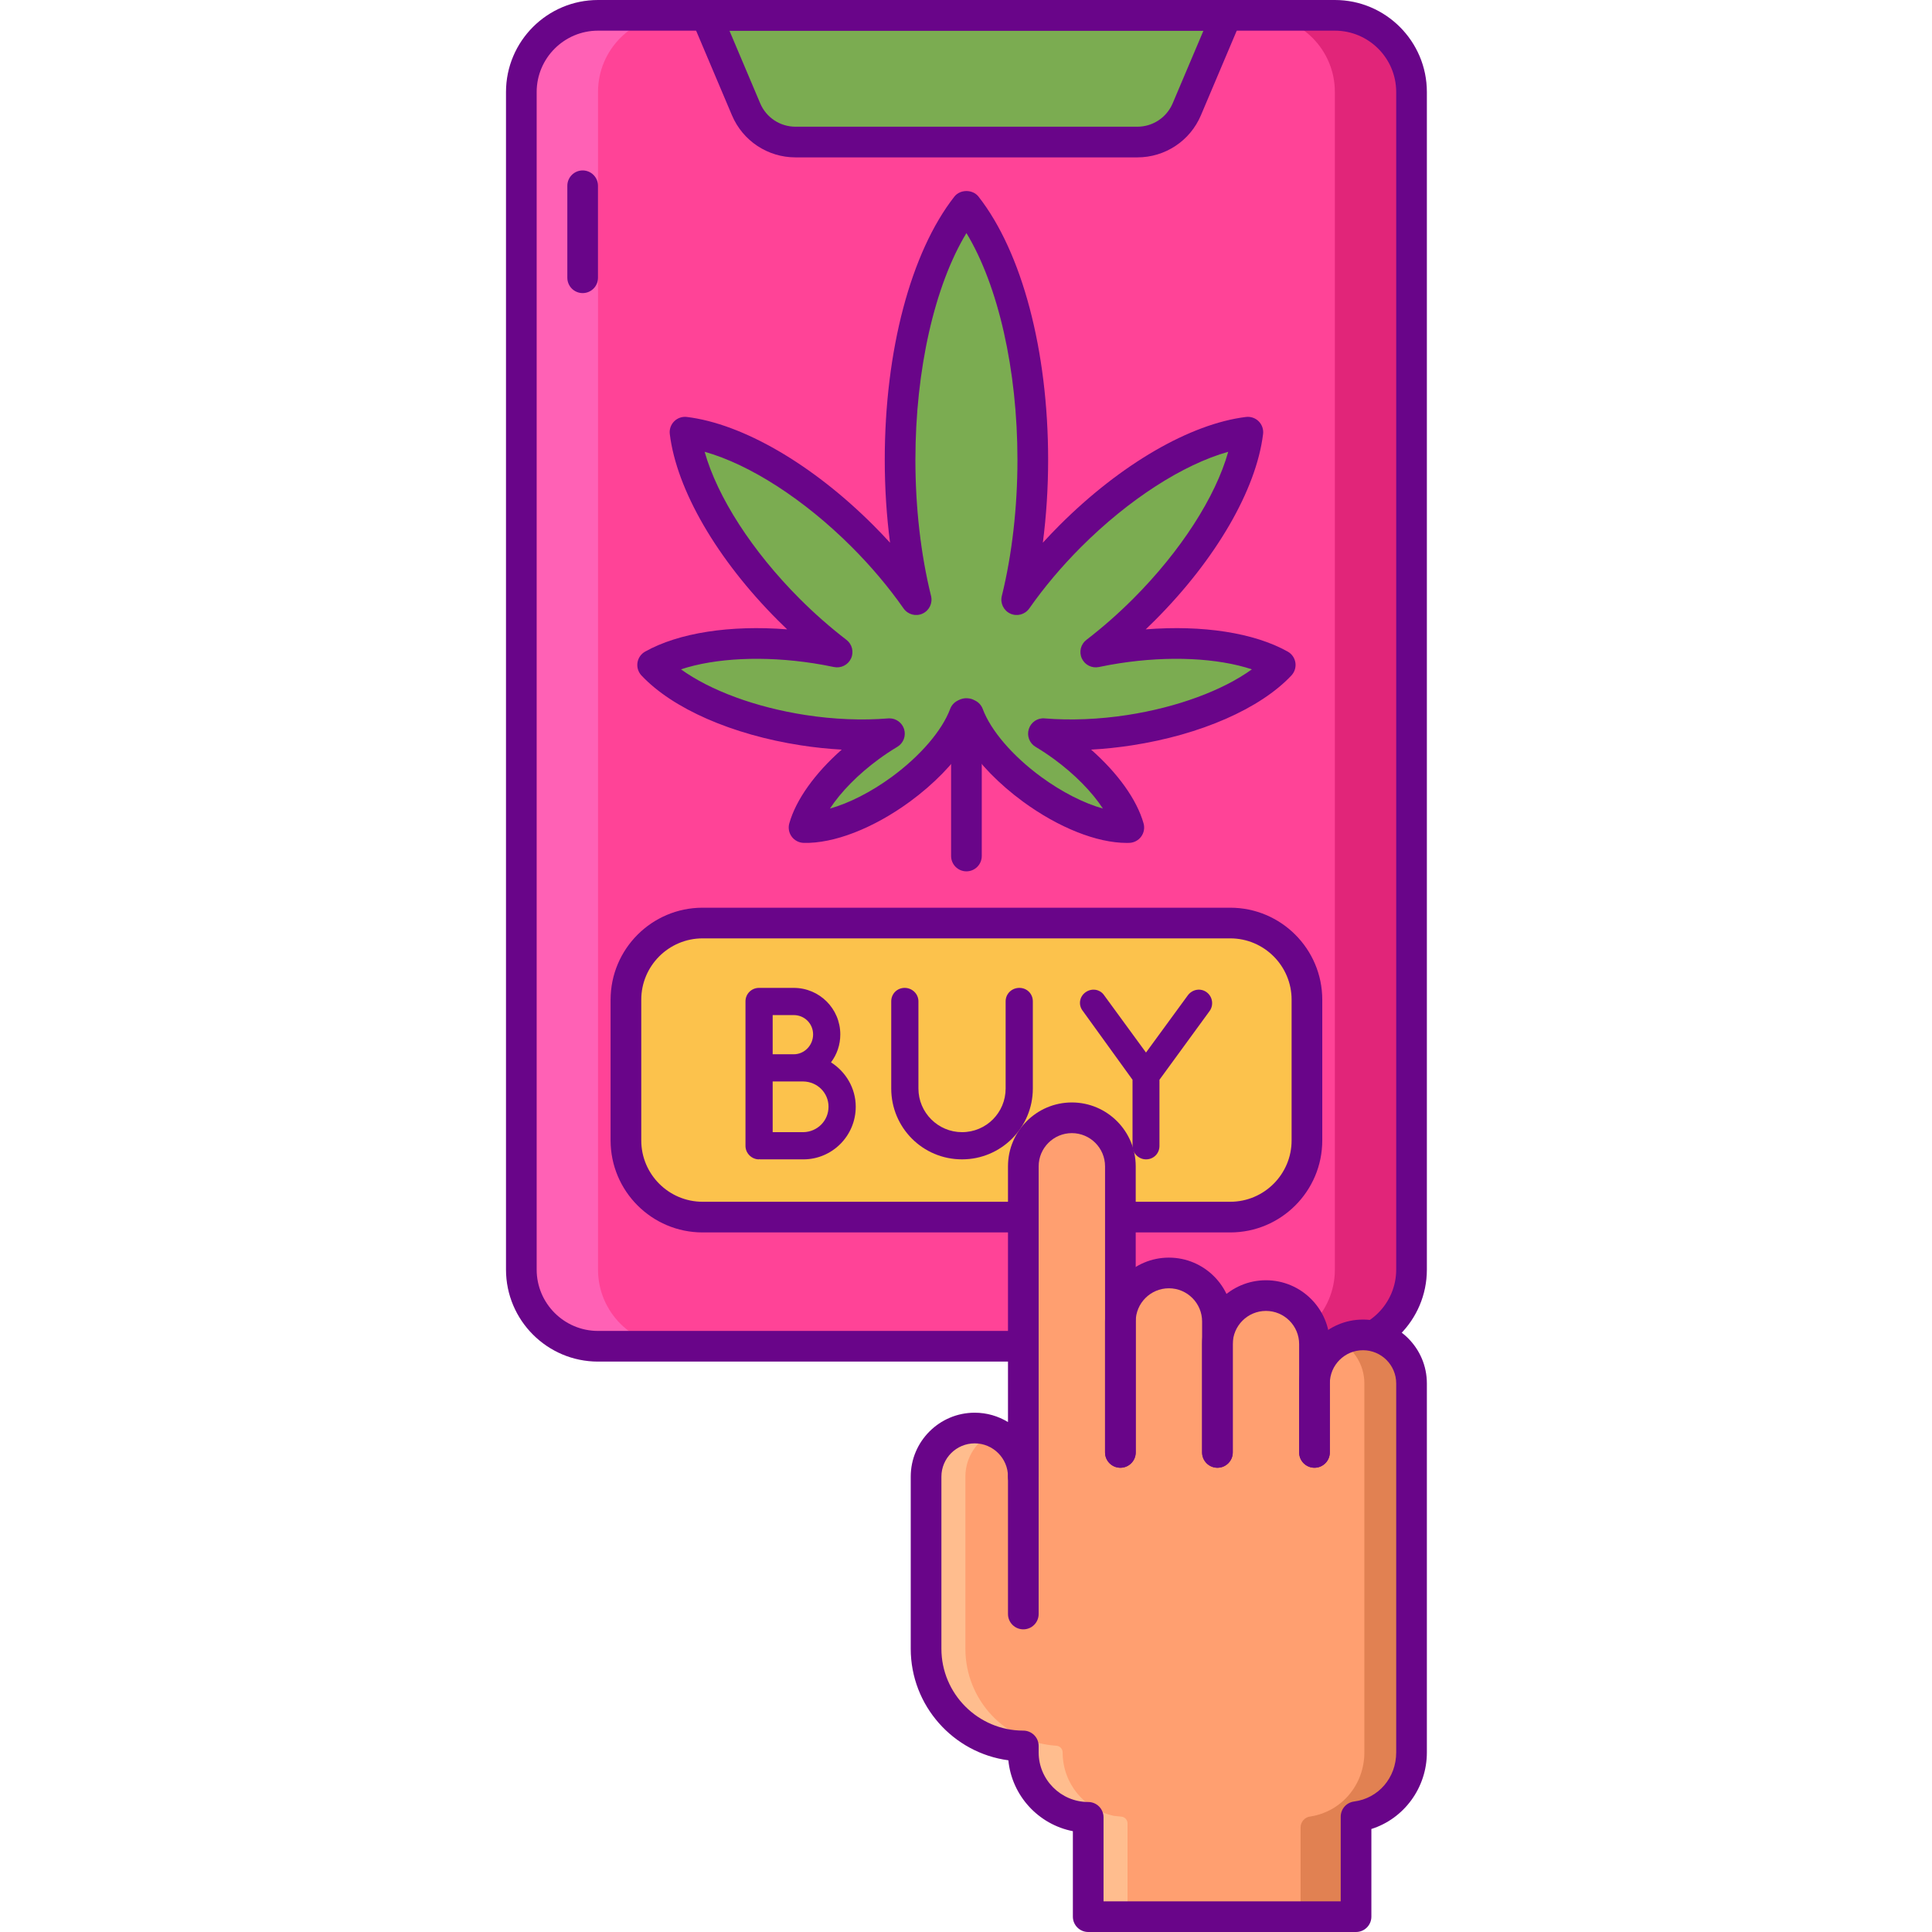 <svg height="504pt" viewBox="-132 0 504 504" width="504pt" xmlns="http://www.w3.org/2000/svg"><path d="m216.227 351.199h-192.223c-11.047 0-20-8.957-20-20v-307.199c0-11.047 8.953-20 20-20h192.223c11.047 0 20 8.953 20 20v307.199c0 11.043-8.953 20-20 20zm0 0" fill="#ff4397"/><path d="m216.227 4h-20c11.047 0 20 8.953 20 20v307.199c0 11.043-8.953 20-20 20h20c11.047 0 20-8.957 20-20v-307.199c0-11.047-8.953-20-20-20zm0 0" fill="#e12579"/><path d="m24.004 351.199h20c-11.047 0-20-8.957-20-20v-307.199c0-11.047 8.953-20 20-20h-20c-11.047 0-20 8.953-20 20v307.199c0 11.043 8.953 20 20 20zm0 0" fill="#ff61b5"/><path d="m164.707 37.055h-89.184c-5.625 0-10.699-3.363-12.895-8.539l-10.383-24.516h135.734l-10.383 24.516c-2.191 5.176-7.27 8.539-12.891 8.539zm0 0" fill="#7bac51"/><path d="m188.941 240.789h-137.656c-11.047 0-20 8.953-20 20v36.715c0 11.043 8.953 20 20 20h137.66c11.043 0 20-8.957 20-20v-36.715c-.004-11.047-8.957-20-20.004-20zm0 0" fill="#fcc24c"/><g fill="#690589"><path d="m216.227 355.199h-192.227c-13.234 0-24-10.766-24-24v-307.199c0-13.234 10.766-24 24-24h192.227c13.234 0 24 10.766 24 24v307.199c0 13.234-10.766 24-24 24zm-192.227-347.199c-8.82 0-16 7.18-16 16v307.199c0 8.82 7.18 16 16 16h192.227c8.82 0 16-7.18 16-16v-307.199c0-8.82-7.18-16-16-16zm0 0"/><path d="m20 76.461c-2.207 0-4-1.793-4-4v-24c0-2.207 1.793-4 4-4s4 1.793 4 4v24c0 2.211-1.789 4-4 4zm0 0"/><path d="m164.707 41.055h-89.188c-7.242 0-13.75-4.309-16.574-10.98l-10.383-24.516c-.52-1.234-.391-2.648.348-3.77.742-1.117 1.996-1.789 3.336-1.789h135.734c1.34 0 2.594.672 3.332 1.793.742 1.117.875 2.531.348 3.77l-10.379 24.516c-2.824 6.668-9.332 10.977-16.574 10.977zm-106.422-33.055 8.027 18.957c1.57 3.703 5.184 6.098 9.207 6.098h89.188c4.023 0 7.637-2.395 9.207-6.098l8.031-18.957zm0 0"/><path d="m188.941 321.504h-137.656c-13.234 0-24-10.77-24-24v-36.711c0-13.234 10.766-24 24-24h137.656c13.234 0 24 10.766 24 24v36.711c0 13.23-10.766 24-24 24zm-137.656-76.711c-8.82 0-16 7.176-16 16v36.711c0 8.82 7.18 16 16 16h137.656c8.824 0 16-7.18 16-16v-36.711c0-8.824-7.176-16-16-16zm0 0"/><path d="m62.473 298.93v-37.707c0-1.98 1.598-3.512 3.516-3.512h9.078c6.711 0 12.141 5.43 12.141 12.141 0 2.75-.895 5.242-2.426 7.285 3.832 2.43 6.453 6.711 6.453 11.566 0 7.605-6.133 13.742-13.676 13.742h-11.312c-.062 0-.062-.066-.062-.066-.129 0-.129.066-.191.066-1.922-.004-3.52-1.602-3.52-3.516zm7.094-23.902h5.496c2.812 0 5.051-2.363 5.051-5.176s-2.238-5.047-5.051-5.047h-5.496zm0 20.32h7.988c3.645-.062 6.582-2.941 6.582-6.645 0-3.645-2.938-6.52-6.582-6.582h-7.988zm0 0"/><path d="m118.965 302.441c-10.289 0-18.469-8.309-18.469-18.469v-22.75c0-1.98 1.535-3.512 3.516-3.512 1.914 0 3.578 1.531 3.578 3.512v22.75c0 6.262 5.113 11.375 11.375 11.375 6.328 0 11.375-5.113 11.375-11.375v-22.75c0-1.98 1.598-3.512 3.582-3.512 1.977 0 3.512 1.531 3.512 3.512v22.75c0 10.16-8.246 18.469-18.469 18.469zm0 0"/><path d="m183.57 263.715-13.102 17.961v17.254c0 1.98-1.531 3.512-3.512 3.512-1.855 0-3.516-1.535-3.516-3.512v-17.254l-12.973-17.961c-1.211-1.531-.895-3.703.707-4.855 1.598-1.148 3.77-.832 4.855.766l10.926 14.953 10.93-14.953c1.215-1.598 3.387-1.918 4.918-.766s1.852 3.324.766 4.855zm0 0"/></g><path d="m235.23 355.965c-1.441-3.41-4.332-6.055-7.898-7.164-1.191-.367-2.453-.57-3.766-.57-1.309 0-2.574.203-3.762.57-3.57 1.109-6.457 3.754-7.902 7.164-.637 1.512-.996 3.18-.996 4.926v-10.254c0-6.992-5.668-12.66-12.656-12.66-6.992 0-12.66 5.668-12.66 12.66v-5.902c0-6.992-5.668-12.656-12.656-12.656-6.992 0-12.66 5.668-12.66 12.656v-40.48c0-.438-.02-.871-.066-1.293-.387-3.832-2.484-7.156-5.516-9.203-2.02-1.367-4.457-2.164-7.078-2.164-2.621 0-5.059.797-7.078 2.164-3.027 2.047-5.125 5.371-5.516 9.203-.043.426-.066.855-.066 1.293v80.961c0-7.004-5.68-12.684-12.684-12.684-5.406 0-10.004 3.383-11.836 8.145-.543 1.41-.852 2.938-.852 4.539v44.879c0 9.633 5.367 18.012 13.277 22.309.359.195.727.383 1.094.559 1.48.715 3.039 1.285 4.66 1.703 2.023.523 4.152.801 6.34.801v1.691c0 5.258 2.398 9.957 6.16 13.059.418.344.852.672 1.301.977 2.703 1.824 5.961 2.887 9.465 2.887v25.922h69.871v-26.074h.004c3.066-.395 5.844-1.617 8.129-3.441.039-.027.074-.055.105-.082.309-.25.602-.516.891-.785.09-.082.184-.164.27-.25.25-.246.488-.504.723-.762.113-.129.23-.254.34-.383.207-.246.402-.496.594-.75.125-.164.246-.328.363-.496.168-.242.328-.492.484-.742.125-.195.242-.395.355-.598.137-.242.27-.484.395-.734.113-.227.219-.461.324-.695.109-.238.215-.477.309-.723.102-.258.191-.523.281-.789.078-.234.16-.465.227-.703.086-.293.156-.598.227-.898.047-.219.105-.438.148-.656.066-.352.113-.711.156-1.066.023-.184.059-.363.074-.551.055-.547.082-1.102.082-1.668v-96.262c-.004-1.746-.359-3.414-1-4.926zm0 0" fill="#ff9f70"/><path d="m158.57 473.699c-7.633-1.641-13.359-8.418-13.359-16.543 0-.918-.707-1.688-1.625-1.746-13.258-.836-23.746-11.852-23.746-25.316v-44.879c0-5.18 3.105-9.625 7.555-11.598-2.02-.895-4.316-1.289-6.73-.988-6.406.805-11.082 6.5-11.082 12.957v44.508c0 14.012 11.359 25.371 25.371 25.371v1.691c0 9.348 7.578 16.926 16.926 16.926v25.918h10.254v-24.344c0-.895-.676-1.645-1.566-1.742zm0 0" fill="#ffbd8e"/><path d="m231.148 469.367c.25-.246.488-.504.723-.762.113-.129.23-.254.34-.383.207-.246.402-.496.594-.75.125-.164.246-.328.363-.496.168-.242.328-.492.484-.742.125-.195.242-.395.355-.598.137-.242.27-.484.395-.734.113-.227.219-.461.324-.695.109-.238.215-.477.309-.723.102-.258.191-.523.281-.789.078-.234.16-.465.227-.703.086-.293.156-.598.227-.898.047-.219.105-.438.148-.656.066-.352.113-.711.156-1.066.023-.184.059-.363.074-.551.055-.547.082-1.102.082-1.668v-96.262c0-1.75-.355-3.414-.996-4.93-1.441-3.406-4.332-6.051-7.898-7.16-1.191-.371-2.453-.57-3.766-.57-1.309 0-2.574.199-3.762.57-.84.258-1.633.609-2.387 1.031 3.875 2.164 6.5 6.301 6.5 11.059v96.262c0 8.441-5.953 15.414-13.984 16.699-1.508.129-2.66 1.387-2.66 2.898v23.25h14.477v-26.074c3.066-.395 5.844-1.617 8.129-3.441.039-.027.074-.055.105-.082.309-.25.602-.516.891-.785.09-.082.18-.164.27-.25zm0 0" fill="#e18152"/><path d="m134.953 425.047c-2.207 0-4-1.789-4-4v-35.832c0-2.207 1.793-4 4-4s4 1.793 4 4v35.832c0 2.211-1.793 4-4 4zm0 0" fill="#690589"/><path d="m185.59 382.891c-2.207 0-4-1.793-4-4v-34.156c0-4.773-3.883-8.66-8.66-8.66-4.777 0-8.66 3.887-8.66 8.66v34.156c0 2.207-1.793 4-4 4s-4-1.793-4-4v-34.156c0-9.184 7.473-16.66 16.66-16.66s16.66 7.477 16.66 16.66v34.156c0 2.211-1.789 4-4 4zm0 0" fill="#690589"/><path d="m210.906 382.891c-2.207 0-4-1.793-4-4v-28.258c0-4.773-3.883-8.656-8.66-8.656-4.773 0-8.656 3.883-8.656 8.656v28.258c0 2.207-1.793 4-4 4-2.211 0-4-1.793-4-4v-28.258c0-9.184 7.473-16.656 16.656-16.656 9.188 0 16.66 7.473 16.66 16.656v28.258c0 2.211-1.789 4-4 4zm0 0" fill="#690589"/><path d="m221.75 504h-69.871c-2.207 0-4-1.793-4-4v-22.301c-8.977-1.746-15.922-9.246-16.828-18.492-14.359-1.91-25.469-14.238-25.469-29.113v-44.879c0-9.199 7.484-16.684 16.688-16.684 3.18 0 6.152.895 8.684 2.441v-66.715c0-9.188 7.477-16.66 16.66-16.66 9.188 0 16.66 7.473 16.66 16.66v74.633c0 2.211-1.793 4-4 4-2.207 0-4-1.789-4-4v-74.633c0-4.777-3.883-8.66-8.66-8.66-4.773 0-8.66 3.883-8.66 8.66v80.957c0 2.211-1.793 4-4 4s-4-1.789-4-4c0-4.789-3.895-8.684-8.684-8.684-4.793 0-8.688 3.895-8.688 8.684v44.879c0 11.785 9.586 21.371 21.371 21.371 2.207 0 4 1.793 4 4v1.691c0 7.129 5.801 12.93 12.926 12.93 2.207 0 4 1.789 4 4v21.914h61.871v-22.07c0-2.016 1.492-3.711 3.488-3.969 6.367-.824 10.988-6.207 10.988-12.805v-96.266c0-4.773-3.883-8.656-8.66-8.656-4.773 0-8.656 3.883-8.656 8.656v18c0 2.211-1.793 4-4 4-2.207 0-4-1.789-4-4v-18c0-9.184 7.473-16.656 16.656-16.656 9.188 0 16.66 7.473 16.66 16.656v96.266c0 9.273-6.02 17.305-14.477 19.973v22.871c0 2.207-1.793 4-4 4zm0 0" fill="#690589"/><path d="m162.695 190.484c17.496-2.699 32.094-9.359 39.281-17.016-9.16-5.133-25.086-7.09-42.582-4.391-1.883.289-3.73.637-5.543 1.016 4.242-3.258 8.469-6.945 12.57-11.047 15.691-15.688 25.516-33.242 27.109-46.309-13.066 1.594-30.617 11.418-46.309 27.109-5.398 5.398-10.082 11.016-13.992 16.594 2.672-10.84 4.195-23.27 4.195-36.488 0-28.293-6.965-52.98-17.309-66.199-10.348 13.219-17.312 37.906-17.312 66.199 0 13.219 1.52 25.648 4.199 36.488-3.914-5.578-8.602-11.195-13.996-16.594-15.688-15.688-33.238-25.512-46.305-27.109 1.594 13.066 11.418 30.617 27.109 46.309 4.098 4.102 8.328 7.789 12.57 11.047-1.812-.379-3.66-.727-5.543-1.016-17.496-2.699-33.422-.742-42.582 4.391 7.188 7.656 21.785 14.316 39.281 17.016 7.996 1.23 15.652 1.484 22.496.914-1.719 1.027-3.445 2.168-5.156 3.422-9.051 6.633-15.316 14.648-17.121 21.059 6.656.211 16.188-3.348 25.238-9.984 8.355-6.121 14.324-13.418 16.617-19.543.133-.074.281-.141.414-.215.027.004.062.012.094.016.027-.004.062-.012.094-.016.133.074.277.141.41.215 2.293 6.125 8.262 13.422 16.617 19.543 9.051 6.637 18.582 10.195 25.238 9.984-1.801-6.41-8.07-14.426-17.121-21.059-1.707-1.254-3.434-2.395-5.156-3.422 6.84.57 14.496.316 22.492-.914zm0 0" fill="#7bac51"/><path d="m120.113 227.309c-2.207 0-4-1.789-4-4v-33.34c0-2.207 1.793-4 4-4s4 1.793 4 4v33.34c0 2.211-1.793 4-4 4zm0 0" fill="#690589"/><path d="m161.91 219.891c-7.75 0-17.789-3.988-27.039-10.766-6.234-4.574-11.355-9.836-14.758-15.074-3.398 5.238-8.52 10.5-14.754 15.074-9.535 6.98-19.902 10.984-27.734 10.754-1.23-.039-2.371-.641-3.098-1.637-.73-.988-.961-2.262-.625-3.445 1.738-6.176 6.711-13.105 13.684-19.246-3.5-.188-7.062-.559-10.664-1.117-17.914-2.762-33.465-9.574-41.586-18.227-.844-.898-1.223-2.133-1.039-3.348.188-1.219.926-2.281 2-2.879 8.773-4.918 22.238-6.969 37.043-5.801-.793-.758-1.582-1.527-2.359-2.305-15.918-15.914-26.477-34.102-28.254-48.652-.148-1.219.273-2.441 1.145-3.312.867-.867 2.082-1.289 3.312-1.141 14.547 1.777 32.734 12.336 48.648 28.254 1.492 1.492 2.945 3.012 4.352 4.555-.91-7.008-1.379-14.297-1.379-21.625 0-28.465 6.789-54.133 18.16-68.664 1.516-1.938 4.781-1.938 6.301 0 11.371 14.531 18.16 40.199 18.16 68.664 0 7.328-.469 14.617-1.379 21.621 1.406-1.539 2.855-3.059 4.348-4.551 15.914-15.918 34.102-26.477 48.652-28.254 1.219-.148 2.441.273 3.312 1.141.867.871 1.289 2.094 1.141 3.312-1.777 14.551-12.336 32.734-28.254 48.652-.777.777-1.562 1.547-2.359 2.305 14.816-1.172 28.273.883 37.043 5.801 1.074.602 1.809 1.66 2 2.879.188 1.215-.199 2.449-1.039 3.348-8.125 8.652-23.672 15.465-41.59 18.227-3.602.555-7.164.93-10.664 1.117 6.973 6.141 11.949 13.07 13.684 19.246.336 1.184.105 2.457-.621 3.445-.73.996-1.871 1.598-3.102 1.637-.223.008-.457.012-.688.012zm-61.879-32.492c1.727 0 3.273 1.113 3.809 2.777.566 1.773-.16 3.703-1.762 4.656-1.633.977-3.262 2.055-4.84 3.215-5.398 3.957-9.883 8.543-12.73 12.883 5-1.406 10.719-4.301 16.121-8.258 7.422-5.445 13.117-12.066 15.234-17.723.344-.926 1.02-1.688 1.895-2.145.02-.012.203-.105.223-.113.711-.391 1.625-.621 2.441-.531.594.035 1.191.191 1.699.465.02.008.332.168.348.176.879.461 1.551 1.223 1.898 2.148 2.113 5.652 7.809 12.277 15.234 17.719 5.402 3.957 11.121 6.852 16.117 8.262-2.848-4.344-7.328-8.926-12.73-12.887-1.586-1.16-3.211-2.238-4.844-3.215-1.598-.953-2.324-2.879-1.758-4.652.57-1.777 2.277-2.945 4.141-2.766 6.738.555 14.191.254 21.559-.883 13.031-2.008 24.863-6.41 32.492-11.918-8.934-2.961-21.543-3.59-34.574-1.578-1.691.262-3.438.578-5.34.977-1.836.379-3.676-.551-4.453-2.246-.777-1.699-.281-3.707 1.199-4.84 4.219-3.242 8.316-6.844 12.18-10.707 12.426-12.426 21.516-26.598 24.816-38.359-11.762 3.301-25.934 12.391-38.359 24.816-5.074 5.074-9.633 10.48-13.547 16.062-1.109 1.574-3.18 2.145-4.93 1.344-1.754-.797-2.691-2.727-2.227-4.602 2.668-10.812 4.078-23.102 4.078-35.527 0-23.496-5.02-45.469-13.309-59.148-8.293 13.68-13.312 35.652-13.312 59.148 0 12.426 1.41 24.711 4.082 35.527.461 1.875-.477 3.805-2.23 4.602-1.75.801-3.824.23-4.93-1.344-3.91-5.582-8.469-10.984-13.547-16.062-12.422-12.426-26.598-21.516-38.355-24.816 3.301 11.762 12.391 25.934 24.816 38.359 3.863 3.863 7.961 7.465 12.18 10.707 1.48 1.133 1.977 3.141 1.199 4.84-.781 1.695-2.621 2.625-4.457 2.246-1.902-.398-3.645-.715-5.336-.977-13.031-2.012-25.641-1.379-34.574 1.578 7.629 5.508 19.461 9.91 32.492 11.918 7.371 1.141 14.82 1.441 21.559.883.109-.008.223-.012.332-.012zm0 0" fill="#690589"/></svg>